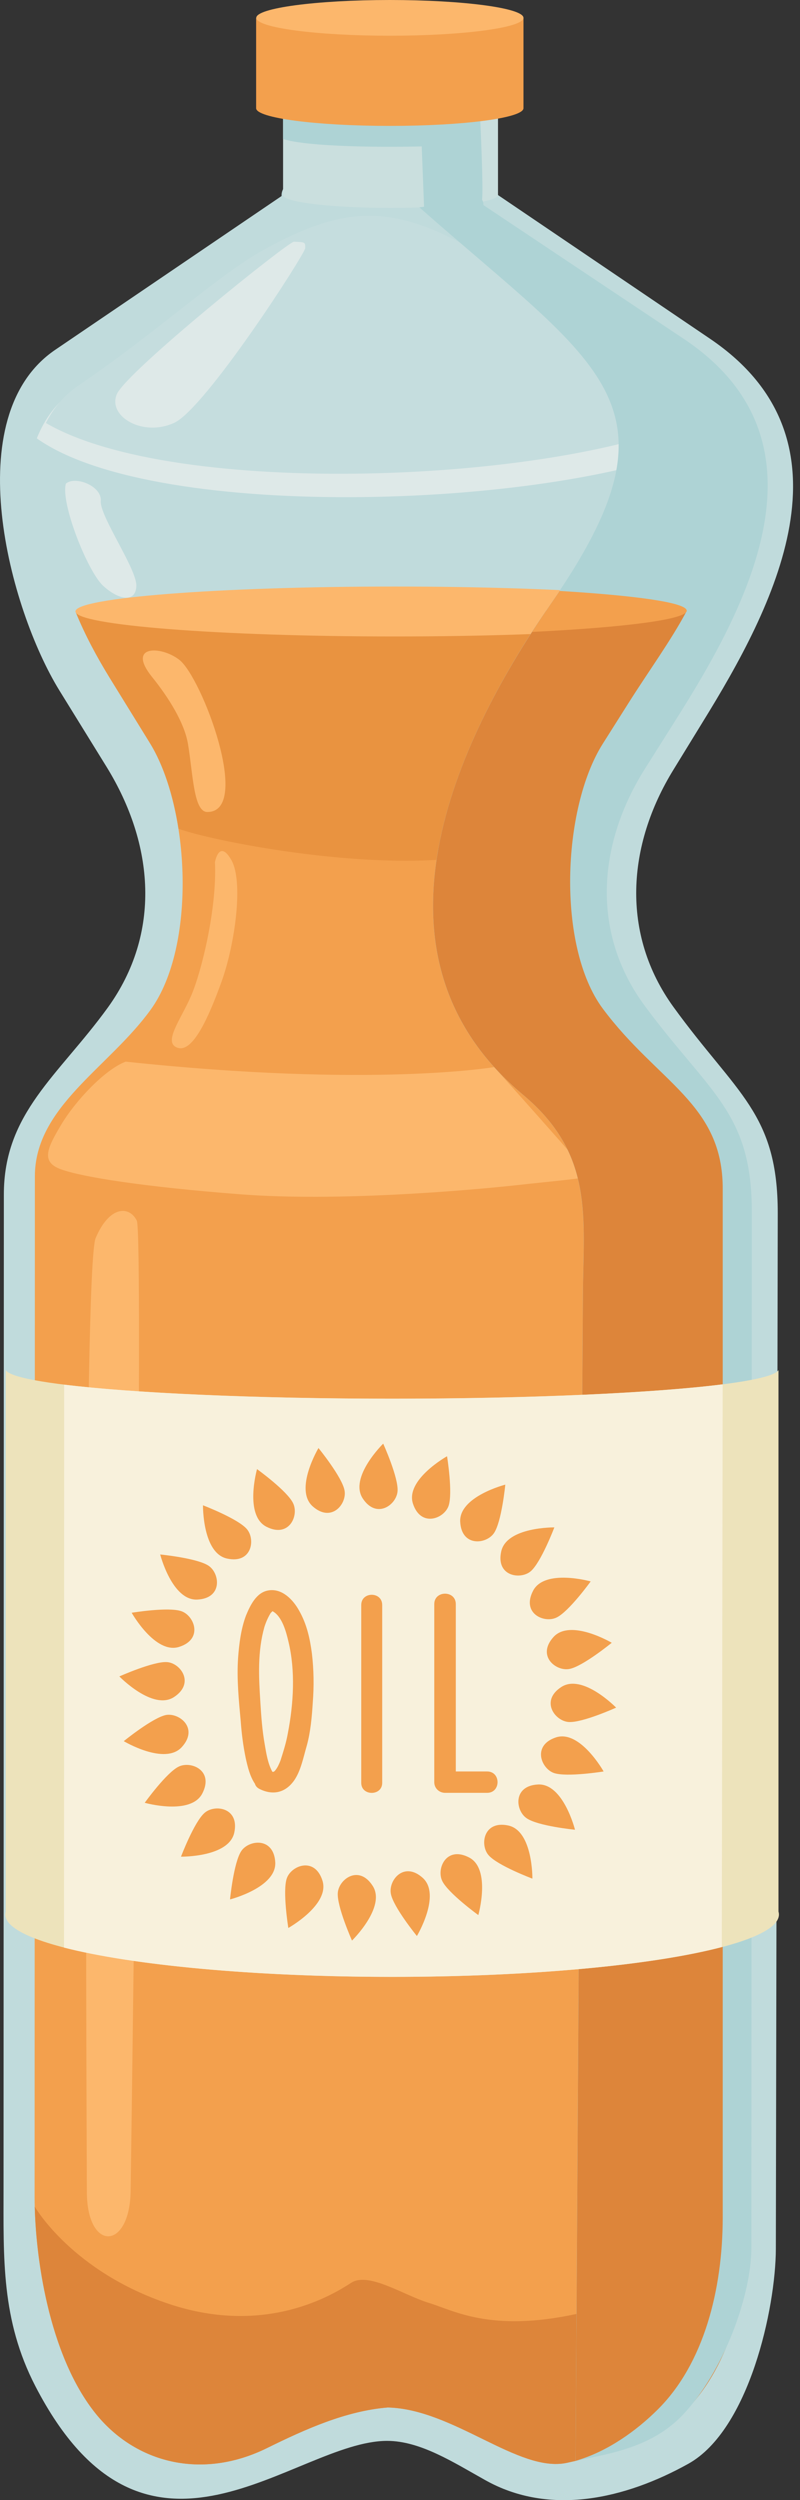 <svg width="32" height="100" viewBox="0 0 32 100" fill="none" xmlns="http://www.w3.org/2000/svg">
<rect x="0" y="0" width="32" height="100" fill="#333333" stroke="none"/>
<path fill-rule="evenodd" clip-rule="evenodd" d="M28.117 28.865L26.946 30.774C25.072 33.808 24.832 37.368 26.94 40.279C29.47 43.769 31.116 44.519 31.11 48.536L31.034 89.951C31.028 92.311 29.968 97.183 27.538 98.542C25.014 99.948 21.992 100.65 19.409 99.198C18.15 98.495 16.815 97.629 15.486 97.629C11.767 97.629 5.882 104.082 1.413 95.438C0.043 92.78 0.142 90.332 0.142 87.456L0.154 47.792C0.148 44.513 2.333 43.031 4.312 40.302C6.461 37.322 6.168 33.773 4.271 30.686L2.38 27.624C0.365 24.356 -1.696 16.643 2.21 13.991L11.263 7.841C11.263 7.83 11.263 7.812 11.263 7.801C11.263 7.027 13.202 6.389 15.591 6.389C17.98 6.389 19.919 7.027 19.919 7.801L28.404 13.551C34.448 17.645 30.923 24.321 28.117 28.865Z" fill="#C0DBDC"/>
<path fill-rule="evenodd" clip-rule="evenodd" d="M1.472 17.534C1.782 16.755 2.268 16.081 2.977 15.595L10.947 10.184C10.947 10.172 10.947 10.161 10.947 10.155C10.947 9.973 11.058 9.803 11.269 9.657C13.33 9.721 15.884 9.809 18.502 9.915C18.542 9.991 18.572 10.073 18.572 10.155L26.038 15.214C27.116 15.947 27.848 16.766 28.311 17.645C22.542 20.327 6.303 20.965 1.472 17.534Z" fill="#DEE9E8"/>
<path fill-rule="evenodd" clip-rule="evenodd" d="M1.836 16.919C2.135 16.327 2.556 15.818 3.13 15.425C6.281 13.288 8.699 11.015 10.55 9.991C13.747 8.228 15.721 8.07 19.205 10.161C20.939 11.203 23.029 13.124 25.87 15.045C26.666 15.589 27.269 16.175 27.709 16.802C22.075 19.314 7.036 19.952 1.836 16.919Z" fill="#C5DDDE"/>
<path fill-rule="evenodd" clip-rule="evenodd" d="M11.757 9.668C11.534 9.663 5.051 14.869 4.671 15.771C4.302 16.667 5.725 17.486 6.966 16.913C8.214 16.345 12.196 10.166 12.208 9.926C12.213 9.686 12.213 9.686 11.757 9.668Z" fill="#DEE9E8"/>
<path fill-rule="evenodd" clip-rule="evenodd" d="M11.323 4.328H19.92V7.8C19.92 8.087 17.999 8.316 15.622 8.316C13.25 8.316 11.323 8.087 11.323 7.8V4.328Z" fill="#CADFDE"/>
<path fill-rule="evenodd" clip-rule="evenodd" d="M11.323 4.328H16.196L19.212 4.849C19.212 4.849 19.34 7.554 19.282 7.982C19.282 8.017 19.258 8.052 19.217 8.087C18.69 8.175 17.9 8.251 16.963 8.286L16.869 5.856C16.869 5.856 13.226 5.956 11.604 5.634C11.511 5.61 11.411 5.587 11.323 5.557V4.328Z" fill="#AED3D5"/>
<path fill-rule="evenodd" clip-rule="evenodd" d="M10.245 0.715H20.939V4.328C20.939 4.72 18.543 5.036 15.592 5.036C12.64 5.036 10.245 4.72 10.245 4.328V0.715Z" fill="#F3A04D"/>
<path fill-rule="evenodd" clip-rule="evenodd" d="M15.592 1.429C18.538 1.429 20.939 1.107 20.939 0.714C20.939 0.322 18.538 0 15.592 0C12.646 0 10.251 0.322 10.251 0.714C10.251 1.107 12.646 1.429 15.592 1.429Z" fill="#FCB76C"/>
<path fill-rule="evenodd" clip-rule="evenodd" d="M26.284 28.162L25.289 29.784C23.702 32.367 23.497 37.889 25.289 40.372C27.438 43.342 29.98 44.179 29.974 47.593L29.968 88.756C29.962 91.596 29.247 94.571 27.426 96.422C26.261 97.605 24.481 98.114 22.677 98.507C20.744 98.922 18.15 96.358 15.515 96.293C13.84 96.428 12.218 97.16 10.695 97.909C8.06 99.215 5.413 98.501 3.838 96.551C1.94 94.197 1.384 90.203 1.384 87.86L1.395 47.06C1.39 44.267 4.347 42.709 6.028 40.384C7.861 37.848 7.609 32.338 5.993 29.714L4.382 27.102C3.89 26.3 3.398 25.398 3.018 24.455H28.568C27.959 25.644 27.087 26.862 26.284 28.162Z" fill="#F3A04D"/>
<path fill-rule="evenodd" clip-rule="evenodd" d="M29.968 87.474V88.756C29.962 91.597 29.247 94.572 27.426 96.422C26.261 97.605 24.481 98.115 22.677 98.507C20.744 98.923 18.15 96.358 15.515 96.293C13.84 96.428 12.218 97.16 10.695 97.91C8.06 99.216 5.413 98.501 3.838 96.551C2.046 94.332 1.454 90.636 1.39 88.259C1.401 88.282 2.895 90.865 6.766 92.153C10.66 93.453 13.354 91.755 14.051 91.304C14.748 90.859 16.147 91.802 17.143 92.106C18.138 92.405 19.608 93.301 23.063 92.551C26.196 91.872 29.394 88.165 29.968 87.474Z" fill="#DD853A"/>
<path fill-rule="evenodd" clip-rule="evenodd" d="M5.027 42.463C4.178 42.785 3.007 44.05 2.457 44.97C1.906 45.895 1.607 46.469 2.433 46.767C3.253 47.072 5.724 47.47 9.613 47.769C13.501 48.068 18.643 47.617 20.488 47.423C22.327 47.218 23.574 47.125 23.574 47.019C23.574 46.925 19.767 42.68 19.767 42.68C19.767 42.68 14.93 43.517 5.027 42.463Z" fill="#FCB76C"/>
<path fill-rule="evenodd" clip-rule="evenodd" d="M7.14 33.146C6.935 31.828 6.543 30.599 5.993 29.714L4.382 27.102C3.89 26.3 3.398 25.398 3.018 24.455H28.568C24.686 31.29 22.788 33.667 18.747 34.264C14.584 34.879 8.317 33.597 7.14 33.146Z" fill="#E99340"/>
<path fill-rule="evenodd" clip-rule="evenodd" d="M15.79 25.457C22.823 25.457 28.562 25.006 28.562 24.455C28.562 23.905 22.823 23.46 15.79 23.46C8.757 23.46 3.018 23.905 3.018 24.455C3.018 25.006 8.757 25.457 15.79 25.457Z" fill="#FCB76C"/>
<path fill-rule="evenodd" clip-rule="evenodd" d="M27.004 28.836L25.804 30.739C23.889 33.773 23.637 37.333 25.804 40.249C28.392 43.746 30.084 44.489 30.073 48.507L30.055 89.922C30.049 91.807 28.966 94.835 27.309 96.592C26.096 97.863 24.474 98.132 23.022 98.425L23.315 51.821C23.332 48.706 23.783 46.182 20.92 43.787C14.08 38.077 18.454 29.31 22.026 24.157C27.578 16.157 24.035 14.705 16.773 8.292L19.28 7.982C19.321 8.052 19.338 8.122 19.338 8.204L27.303 13.522C33.505 17.615 29.885 24.285 27.004 28.836Z" fill="#AED3D5"/>
<path fill-rule="evenodd" clip-rule="evenodd" d="M25.132 28.133L24.107 29.755C22.479 32.338 22.268 37.854 24.107 40.337C26.315 43.306 28.921 44.144 28.909 47.564V88.721C28.903 91.561 28.165 94.542 26.297 96.387C25.454 97.224 24.288 98.067 23.024 98.425L23.316 51.821C23.334 48.706 23.785 46.182 20.921 43.787C14.198 38.17 18.309 29.603 21.846 24.426H27.474C26.848 25.609 25.952 26.833 25.132 28.133Z" fill="#DD853A"/>
<path fill-rule="evenodd" clip-rule="evenodd" d="M21.284 25.275C24.997 25.094 27.468 24.777 27.468 24.426C27.468 24.104 25.471 23.823 22.385 23.636C22.268 23.805 22.151 23.981 22.028 24.157C21.782 24.514 21.536 24.889 21.284 25.275Z" fill="#F3A04D"/>
<path fill-rule="evenodd" clip-rule="evenodd" d="M8.598 34.487C8.686 36.314 8.06 38.885 7.638 39.846C7.222 40.8 6.508 41.702 7.099 41.907C7.702 42.118 8.329 40.742 8.868 39.248C9.401 37.755 9.746 35.26 9.254 34.399C8.762 33.544 8.598 34.487 8.598 34.487Z" fill="#FCB76C"/>
<path fill-rule="evenodd" clip-rule="evenodd" d="M3.475 87.679C3.446 81.049 3.334 50.673 3.826 49.52C4.377 48.22 5.173 48.22 5.472 48.823C5.741 49.362 5.32 80.927 5.226 87.62C5.197 90.021 3.481 90.068 3.475 87.679Z" fill="#FCB76C"/>
<path fill-rule="evenodd" clip-rule="evenodd" d="M6.074 27.067C6.742 27.893 7.38 28.912 7.52 29.761C7.72 30.956 7.743 32.478 8.293 32.478C10.097 32.478 8.077 27.085 7.169 26.388C6.431 25.82 5.061 25.802 6.074 27.067Z" fill="#FCB76C"/>
<path fill-rule="evenodd" clip-rule="evenodd" d="M31.139 54.802V76.458C31.151 76.499 31.157 76.54 31.157 76.575C31.157 77.951 24.229 79.07 15.685 79.07C7.141 79.07 0.213 77.951 0.213 76.575C0.213 76.54 0.219 76.499 0.23 76.458V54.802C0.611 55.44 7.387 55.944 15.685 55.944C23.983 55.944 30.759 55.44 31.139 54.802Z" fill="#EDE3BB"/>
<path fill-rule="evenodd" clip-rule="evenodd" d="M28.907 55.37L28.872 77.876C26.149 78.596 21.259 79.07 15.684 79.07C10.15 79.07 5.295 78.602 2.561 77.899L2.566 55.382C5.301 55.716 10.156 55.944 15.684 55.944C21.283 55.944 26.19 55.71 28.907 55.37Z" fill="#F8F1DC"/>
<path d="M11.515 69.32C11.451 69.689 11.334 70.058 11.222 70.409C11.17 70.549 11.093 70.713 11.017 70.801C11.006 70.825 10.982 70.836 10.97 70.854C10.97 70.854 10.959 70.854 10.941 70.866C10.93 70.866 10.93 70.866 10.93 70.866V70.877C10.918 70.866 10.906 70.866 10.894 70.866C10.719 70.549 10.654 70.157 10.59 69.776C10.49 69.22 10.449 68.652 10.414 68.078C10.35 67.065 10.297 66.058 10.578 65.068C10.643 64.869 10.719 64.693 10.83 64.512C10.842 64.5 10.871 64.477 10.894 64.447C10.894 64.447 10.894 64.447 10.906 64.447C11.287 64.652 11.451 65.285 11.539 65.665C11.82 66.831 11.743 68.142 11.515 69.32ZM12.476 66.134C12.399 65.542 12.271 64.957 11.966 64.424C11.726 63.985 11.275 63.51 10.719 63.616C10.25 63.703 10.01 64.207 9.84 64.617C9.641 65.144 9.565 65.742 9.524 66.309C9.465 67.141 9.553 68.02 9.629 68.845C9.665 69.343 9.729 69.841 9.829 70.321C9.905 70.661 9.992 71.041 10.197 71.346C10.221 71.434 10.285 71.51 10.397 71.562C10.941 71.826 11.439 71.691 11.779 71.194C12.042 70.801 12.136 70.28 12.271 69.823C12.423 69.273 12.476 68.664 12.511 68.096C12.563 67.44 12.552 66.778 12.476 66.134Z" fill="#F3A04D"/>
<path d="M14.45 64.196C14.45 66.567 14.45 68.939 14.45 71.311C14.45 71.844 15.288 71.844 15.288 71.311C15.288 68.939 15.288 66.567 15.288 64.196C15.288 63.651 14.45 63.651 14.45 64.196Z" fill="#F3A04D"/>
<path d="M19.485 70.854C18.864 70.854 18.853 70.854 18.232 70.854C18.232 68.629 18.232 66.386 18.232 64.16C18.232 63.604 17.371 63.604 17.371 64.16C17.371 66.538 17.371 68.904 17.371 71.287C17.371 71.522 17.564 71.709 17.805 71.709C18.578 71.709 18.712 71.709 19.485 71.709C20.041 71.709 20.041 70.854 19.485 70.854Z" fill="#F3A04D"/>
<path fill-rule="evenodd" clip-rule="evenodd" d="M4.774 67.053C4.774 67.053 6.11 68.43 6.959 67.879C7.808 67.323 7.222 66.52 6.684 66.48C6.145 66.439 4.774 67.053 4.774 67.053Z" fill="#F3A04D"/>
<path fill-rule="evenodd" clip-rule="evenodd" d="M4.95 69.642C4.95 69.642 6.596 70.626 7.275 69.876C7.954 69.126 7.181 68.506 6.648 68.594C6.116 68.693 4.95 69.642 4.95 69.642Z" fill="#F3A04D"/>
<path fill-rule="evenodd" clip-rule="evenodd" d="M5.789 72.107C5.789 72.107 7.64 72.629 8.096 71.727C8.559 70.819 7.651 70.427 7.159 70.655C6.667 70.883 5.789 72.107 5.789 72.107Z" fill="#F3A04D"/>
<path fill-rule="evenodd" clip-rule="evenodd" d="M7.24 74.262C7.24 74.262 9.161 74.291 9.372 73.296C9.583 72.306 8.599 72.154 8.189 72.505C7.773 72.857 7.24 74.262 7.24 74.262Z" fill="#F3A04D"/>
<path fill-rule="evenodd" clip-rule="evenodd" d="M9.201 75.972C9.201 75.972 11.058 75.498 11.011 74.491C10.952 73.472 9.968 73.583 9.658 74.028C9.348 74.473 9.201 75.972 9.201 75.972Z" fill="#F3A04D"/>
<path fill-rule="evenodd" clip-rule="evenodd" d="M11.533 77.114C11.533 77.114 13.208 76.177 12.897 75.217C12.587 74.251 11.656 74.614 11.474 75.123C11.293 75.627 11.533 77.114 11.533 77.114Z" fill="#F3A04D"/>
<path fill-rule="evenodd" clip-rule="evenodd" d="M14.08 77.618C14.08 77.618 15.457 76.271 14.906 75.428C14.356 74.573 13.559 75.158 13.512 75.703C13.466 76.242 14.08 77.618 14.08 77.618Z" fill="#F3A04D"/>
<path fill-rule="evenodd" clip-rule="evenodd" d="M16.676 77.436C16.676 77.436 17.66 75.791 16.91 75.111C16.155 74.432 15.534 75.205 15.634 75.744C15.727 76.271 16.676 77.436 16.676 77.436Z" fill="#F3A04D"/>
<path fill-rule="evenodd" clip-rule="evenodd" d="M19.133 76.599C19.133 76.599 19.655 74.748 18.759 74.292C17.851 73.823 17.453 74.737 17.687 75.229C17.915 75.715 19.133 76.599 19.133 76.599Z" fill="#F3A04D"/>
<path fill-rule="evenodd" clip-rule="evenodd" d="M21.296 75.141C21.296 75.141 21.319 73.226 20.329 73.015C19.34 72.804 19.188 73.788 19.539 74.198C19.89 74.614 21.296 75.141 21.296 75.141Z" fill="#F3A04D"/>
<path fill-rule="evenodd" clip-rule="evenodd" d="M23 73.185C23 73.185 22.532 71.322 21.518 71.375C20.505 71.428 20.617 72.418 21.062 72.722C21.507 73.038 23 73.185 23 73.185Z" fill="#F3A04D"/>
<path fill-rule="evenodd" clip-rule="evenodd" d="M24.145 70.854C24.145 70.854 23.203 69.179 22.242 69.49C21.282 69.806 21.639 70.725 22.148 70.913C22.658 71.094 24.145 70.854 24.145 70.854Z" fill="#F3A04D"/>
<path fill-rule="evenodd" clip-rule="evenodd" d="M24.645 68.301C24.645 68.301 23.304 66.924 22.454 67.475C21.605 68.025 22.191 68.828 22.736 68.875C23.274 68.921 24.645 68.301 24.645 68.301Z" fill="#F3A04D"/>
<path fill-rule="evenodd" clip-rule="evenodd" d="M24.469 65.707C24.469 65.707 22.817 64.728 22.138 65.478C21.459 66.234 22.238 66.854 22.771 66.755C23.303 66.661 24.469 65.707 24.469 65.707Z" fill="#F3A04D"/>
<path fill-rule="evenodd" clip-rule="evenodd" d="M23.627 63.253C23.627 63.253 21.777 62.732 21.32 63.633C20.857 64.535 21.765 64.934 22.257 64.699C22.749 64.471 23.627 63.253 23.627 63.253Z" fill="#F3A04D"/>
<path fill-rule="evenodd" clip-rule="evenodd" d="M22.174 61.092C22.174 61.092 20.259 61.068 20.048 62.058C19.832 63.048 20.816 63.194 21.226 62.849C21.641 62.497 22.174 61.092 22.174 61.092Z" fill="#F3A04D"/>
<path fill-rule="evenodd" clip-rule="evenodd" d="M20.212 59.382C20.212 59.382 18.356 59.856 18.408 60.869C18.461 61.876 19.445 61.771 19.755 61.326C20.066 60.881 20.212 59.382 20.212 59.382Z" fill="#F3A04D"/>
<path fill-rule="evenodd" clip-rule="evenodd" d="M17.882 58.246C17.882 58.246 16.207 59.183 16.518 60.143C16.834 61.103 17.759 60.746 17.941 60.237C18.122 59.721 17.882 58.246 17.882 58.246Z" fill="#F3A04D"/>
<path fill-rule="evenodd" clip-rule="evenodd" d="M15.328 57.742C15.328 57.742 13.958 59.083 14.508 59.932C15.059 60.775 15.855 60.196 15.902 59.651C15.949 59.112 15.328 57.742 15.328 57.742Z" fill="#F3A04D"/>
<path fill-rule="evenodd" clip-rule="evenodd" d="M12.739 57.918C12.739 57.918 11.756 59.569 12.505 60.248C13.261 60.922 13.882 60.149 13.782 59.616C13.688 59.083 12.739 57.918 12.739 57.918Z" fill="#F3A04D"/>
<path fill-rule="evenodd" clip-rule="evenodd" d="M10.281 58.761C10.281 58.761 9.759 60.611 10.661 61.068C11.563 61.525 11.961 60.623 11.727 60.131C11.499 59.639 10.281 58.761 10.281 58.761Z" fill="#F3A04D"/>
<path fill-rule="evenodd" clip-rule="evenodd" d="M8.119 60.208C8.119 60.208 8.096 62.128 9.085 62.339C10.075 62.556 10.227 61.572 9.876 61.162C9.525 60.746 8.119 60.208 8.119 60.208Z" fill="#F3A04D"/>
<path fill-rule="evenodd" clip-rule="evenodd" d="M6.408 62.175C6.408 62.175 6.883 64.031 7.896 63.979C8.909 63.926 8.798 62.942 8.352 62.632C7.907 62.322 6.408 62.175 6.408 62.175Z" fill="#F3A04D"/>
<path fill-rule="evenodd" clip-rule="evenodd" d="M5.267 64.506C5.267 64.506 6.209 66.181 7.17 65.87C8.136 65.56 7.773 64.629 7.264 64.447C6.754 64.26 5.267 64.506 5.267 64.506Z" fill="#F3A04D"/>
<path fill-rule="evenodd" clip-rule="evenodd" d="M2.637 19.343C2.409 20.093 3.498 22.857 4.131 23.436C4.769 24.016 5.431 24.11 5.454 23.436C5.478 22.763 3.984 20.643 4.031 20.04C4.084 19.442 3.012 19.021 2.637 19.343Z" fill="#DEE9E8"/>
</svg>
